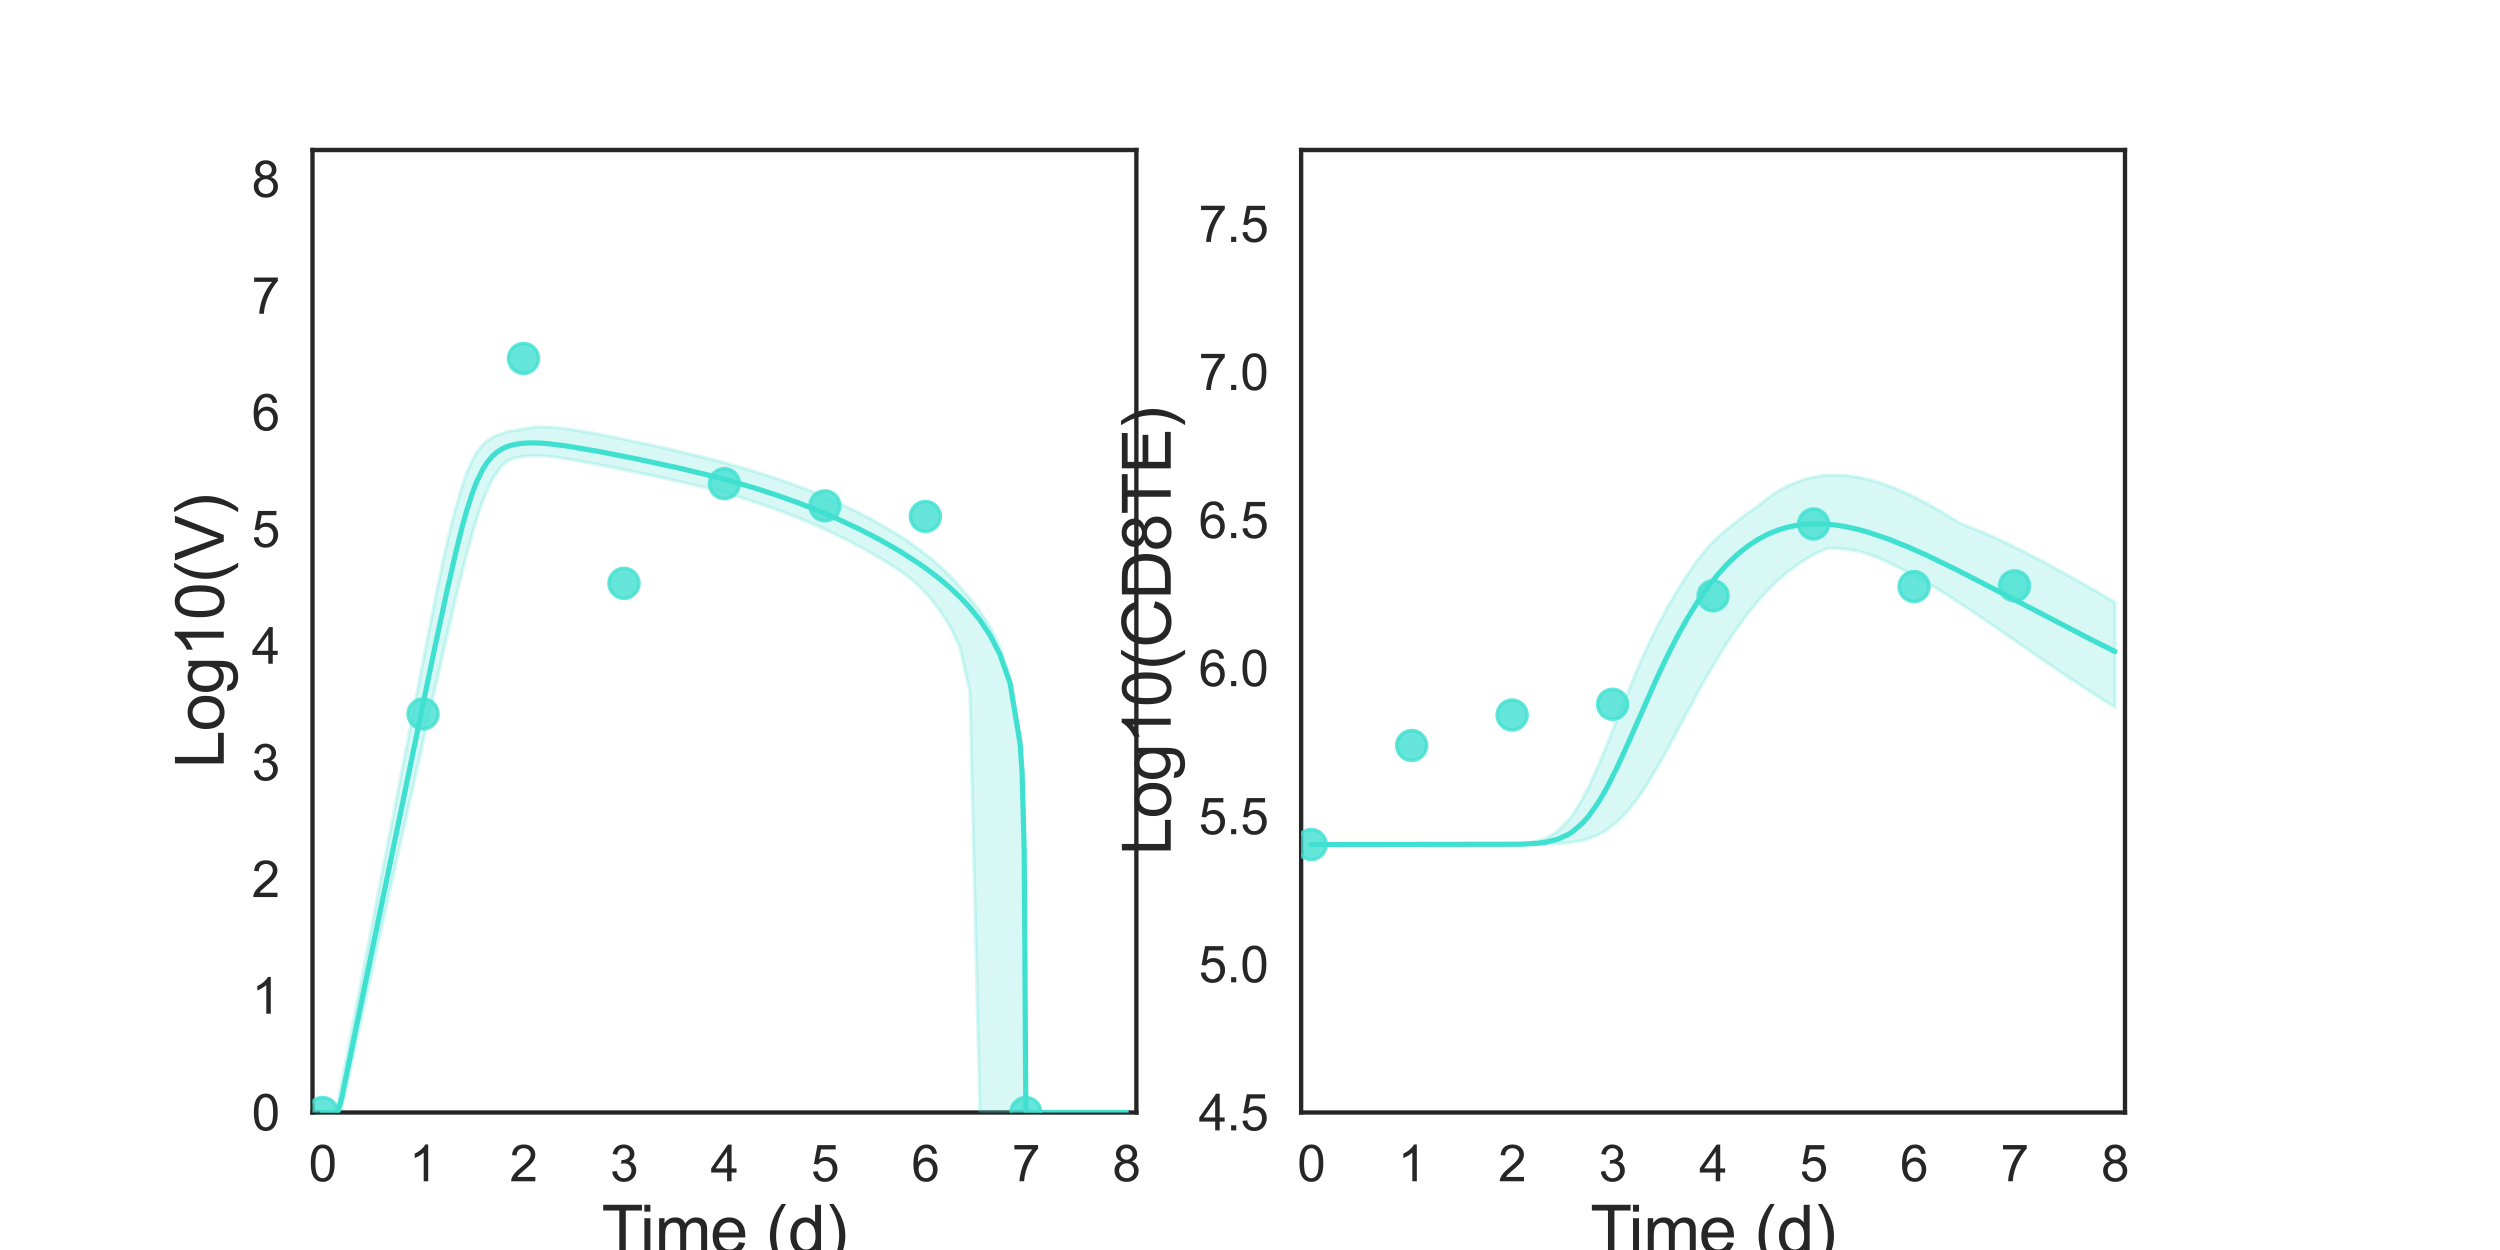 <?xml version="1.0" encoding="utf-8" standalone="no"?>
<!DOCTYPE svg PUBLIC "-//W3C//DTD SVG 1.1//EN"
  "http://www.w3.org/Graphics/SVG/1.1/DTD/svg11.dtd">
<svg xmlns:xlink="http://www.w3.org/1999/xlink" width="720pt" height="360pt" viewBox="0 0 720 360" xmlns="http://www.w3.org/2000/svg" version="1.1">
 <defs>
  <style type="text/css">*{stroke-linejoin: round; stroke-linecap: butt}</style>
 </defs>
 <g id="figure_1">
  <g id="patch_1">
   <path d="M 0 360 
L 720 360 
L 720 0 
L 0 0 
z
" style="fill: #ffffff"/>
  </g>
  <g id="axes_1">
   <g id="patch_2">
    <path d="M 90 320.4 
L 327.273 320.4 
L 327.273 43.2 
L 90 43.2 
z
" style="fill: #ffffff"/>
   </g>
   <g id="matplotlib.axis_1">
    <g id="xtick_1">
     <g id="text_1">
      <!-- 0 -->
      <g style="fill: #262626" transform="translate(88.89 340.207) scale(0.144 -0.144)">
       <defs>
        <path id="ArialMT-30" d="M 266 2259 
Q 266 3072 433 3567 
Q 600 4063 929 4331 
Q 1259 4600 1759 4600 
Q 2128 4600 2406 4451 
Q 2684 4303 2865 4023 
Q 3047 3744 3150 3342 
Q 3253 2941 3253 2259 
Q 3253 1453 3087 958 
Q 2922 463 2592 192 
Q 2263 -78 1759 -78 
Q 1097 -78 719 397 
Q 266 969 266 2259 
z
M 844 2259 
Q 844 1131 1108 757 
Q 1372 384 1759 384 
Q 2147 384 2411 759 
Q 2675 1134 2675 2259 
Q 2675 3391 2411 3762 
Q 2147 4134 1753 4134 
Q 1366 4134 1134 3806 
Q 844 3388 844 2259 
z
" transform="scale(0.016)"/>
       </defs>
       <use xlink:href="#ArialMT-30"/>
      </g>
     </g>
    </g>
    <g id="xtick_2">
     <g id="text_2">
      <!-- 1 -->
      <g style="fill: #262626" transform="translate(117.825 340.207) scale(0.144 -0.144)">
       <defs>
        <path id="ArialMT-31" d="M 2384 0 
L 1822 0 
L 1822 3584 
Q 1619 3391 1289 3197 
Q 959 3003 697 2906 
L 697 3450 
Q 1169 3672 1522 3987 
Q 1875 4303 2022 4600 
L 2384 4600 
L 2384 0 
z
" transform="scale(0.016)"/>
       </defs>
       <use xlink:href="#ArialMT-31"/>
      </g>
     </g>
    </g>
    <g id="xtick_3">
     <g id="text_3">
      <!-- 2 -->
      <g style="fill: #262626" transform="translate(146.761 340.207) scale(0.144 -0.144)">
       <defs>
        <path id="ArialMT-32" d="M 3222 541 
L 3222 0 
L 194 0 
Q 188 203 259 391 
Q 375 700 629 1000 
Q 884 1300 1366 1694 
Q 2113 2306 2375 2664 
Q 2638 3022 2638 3341 
Q 2638 3675 2398 3904 
Q 2159 4134 1775 4134 
Q 1369 4134 1125 3890 
Q 881 3647 878 3216 
L 300 3275 
Q 359 3922 746 4261 
Q 1134 4600 1788 4600 
Q 2447 4600 2831 4234 
Q 3216 3869 3216 3328 
Q 3216 3053 3103 2787 
Q 2991 2522 2730 2228 
Q 2469 1934 1863 1422 
Q 1356 997 1212 845 
Q 1069 694 975 541 
L 3222 541 
z
" transform="scale(0.016)"/>
       </defs>
       <use xlink:href="#ArialMT-32"/>
      </g>
     </g>
    </g>
    <g id="xtick_4">
     <g id="text_4">
      <!-- 3 -->
      <g style="fill: #262626" transform="translate(175.697 340.207) scale(0.144 -0.144)">
       <defs>
        <path id="ArialMT-33" d="M 269 1209 
L 831 1284 
Q 928 806 1161 595 
Q 1394 384 1728 384 
Q 2125 384 2398 659 
Q 2672 934 2672 1341 
Q 2672 1728 2419 1979 
Q 2166 2231 1775 2231 
Q 1616 2231 1378 2169 
L 1441 2663 
Q 1497 2656 1531 2656 
Q 1891 2656 2178 2843 
Q 2466 3031 2466 3422 
Q 2466 3731 2256 3934 
Q 2047 4138 1716 4138 
Q 1388 4138 1169 3931 
Q 950 3725 888 3313 
L 325 3413 
Q 428 3978 793 4289 
Q 1159 4600 1703 4600 
Q 2078 4600 2393 4439 
Q 2709 4278 2876 4000 
Q 3044 3722 3044 3409 
Q 3044 3113 2884 2869 
Q 2725 2625 2413 2481 
Q 2819 2388 3044 2092 
Q 3269 1797 3269 1353 
Q 3269 753 2831 336 
Q 2394 -81 1725 -81 
Q 1122 -81 723 278 
Q 325 638 269 1209 
z
" transform="scale(0.016)"/>
       </defs>
       <use xlink:href="#ArialMT-33"/>
      </g>
     </g>
    </g>
    <g id="xtick_5">
     <g id="text_5">
      <!-- 4 -->
      <g style="fill: #262626" transform="translate(204.632 340.207) scale(0.144 -0.144)">
       <defs>
        <path id="ArialMT-34" d="M 2069 0 
L 2069 1097 
L 81 1097 
L 81 1613 
L 2172 4581 
L 2631 4581 
L 2631 1613 
L 3250 1613 
L 3250 1097 
L 2631 1097 
L 2631 0 
L 2069 0 
z
M 2069 1613 
L 2069 3678 
L 634 1613 
L 2069 1613 
z
" transform="scale(0.016)"/>
       </defs>
       <use xlink:href="#ArialMT-34"/>
      </g>
     </g>
    </g>
    <g id="xtick_6">
     <g id="text_6">
      <!-- 5 -->
      <g style="fill: #262626" transform="translate(233.568 340.207) scale(0.144 -0.144)">
       <defs>
        <path id="ArialMT-35" d="M 266 1200 
L 856 1250 
Q 922 819 1161 601 
Q 1400 384 1738 384 
Q 2144 384 2425 690 
Q 2706 997 2706 1503 
Q 2706 1984 2436 2262 
Q 2166 2541 1728 2541 
Q 1456 2541 1237 2417 
Q 1019 2294 894 2097 
L 366 2166 
L 809 4519 
L 3088 4519 
L 3088 3981 
L 1259 3981 
L 1013 2750 
Q 1425 3038 1878 3038 
Q 2478 3038 2890 2622 
Q 3303 2206 3303 1553 
Q 3303 931 2941 478 
Q 2500 -78 1738 -78 
Q 1113 -78 717 272 
Q 322 622 266 1200 
z
" transform="scale(0.016)"/>
       </defs>
       <use xlink:href="#ArialMT-35"/>
      </g>
     </g>
    </g>
    <g id="xtick_7">
     <g id="text_7">
      <!-- 6 -->
      <g style="fill: #262626" transform="translate(262.504 340.207) scale(0.144 -0.144)">
       <defs>
        <path id="ArialMT-36" d="M 3184 3459 
L 2625 3416 
Q 2550 3747 2413 3897 
Q 2184 4138 1850 4138 
Q 1581 4138 1378 3988 
Q 1113 3794 959 3422 
Q 806 3050 800 2363 
Q 1003 2672 1297 2822 
Q 1591 2972 1913 2972 
Q 2475 2972 2870 2558 
Q 3266 2144 3266 1488 
Q 3266 1056 3080 686 
Q 2894 316 2569 119 
Q 2244 -78 1831 -78 
Q 1128 -78 684 439 
Q 241 956 241 2144 
Q 241 3472 731 4075 
Q 1159 4600 1884 4600 
Q 2425 4600 2770 4297 
Q 3116 3994 3184 3459 
z
M 888 1484 
Q 888 1194 1011 928 
Q 1134 663 1356 523 
Q 1578 384 1822 384 
Q 2178 384 2434 671 
Q 2691 959 2691 1453 
Q 2691 1928 2437 2201 
Q 2184 2475 1800 2475 
Q 1419 2475 1153 2201 
Q 888 1928 888 1484 
z
" transform="scale(0.016)"/>
       </defs>
       <use xlink:href="#ArialMT-36"/>
      </g>
     </g>
    </g>
    <g id="xtick_8">
     <g id="text_8">
      <!-- 7 -->
      <g style="fill: #262626" transform="translate(291.44 340.207) scale(0.144 -0.144)">
       <defs>
        <path id="ArialMT-37" d="M 303 3981 
L 303 4522 
L 3269 4522 
L 3269 4084 
Q 2831 3619 2401 2847 
Q 1972 2075 1738 1259 
Q 1569 684 1522 0 
L 944 0 
Q 953 541 1156 1306 
Q 1359 2072 1739 2783 
Q 2119 3494 2547 3981 
L 303 3981 
z
" transform="scale(0.016)"/>
       </defs>
       <use xlink:href="#ArialMT-37"/>
      </g>
     </g>
    </g>
    <g id="xtick_9">
     <g id="text_9">
      <!-- 8 -->
      <g style="fill: #262626" transform="translate(320.375 340.207) scale(0.144 -0.144)">
       <defs>
        <path id="ArialMT-38" d="M 1131 2484 
Q 781 2613 612 2850 
Q 444 3088 444 3419 
Q 444 3919 803 4259 
Q 1163 4600 1759 4600 
Q 2359 4600 2725 4251 
Q 3091 3903 3091 3403 
Q 3091 3084 2923 2848 
Q 2756 2613 2416 2484 
Q 2838 2347 3058 2040 
Q 3278 1734 3278 1309 
Q 3278 722 2862 322 
Q 2447 -78 1769 -78 
Q 1091 -78 675 323 
Q 259 725 259 1325 
Q 259 1772 486 2073 
Q 713 2375 1131 2484 
z
M 1019 3438 
Q 1019 3113 1228 2906 
Q 1438 2700 1772 2700 
Q 2097 2700 2305 2904 
Q 2513 3109 2513 3406 
Q 2513 3716 2298 3927 
Q 2084 4138 1766 4138 
Q 1444 4138 1231 3931 
Q 1019 3725 1019 3438 
z
M 838 1322 
Q 838 1081 952 856 
Q 1066 631 1291 507 
Q 1516 384 1775 384 
Q 2178 384 2440 643 
Q 2703 903 2703 1303 
Q 2703 1709 2433 1975 
Q 2163 2241 1756 2241 
Q 1359 2241 1098 1978 
Q 838 1716 838 1322 
z
" transform="scale(0.016)"/>
       </defs>
       <use xlink:href="#ArialMT-38"/>
      </g>
     </g>
    </g>
    <g id="text_10">
     <!-- Time (d) -->
     <g style="fill: #262626" transform="translate(173.266 361.046) scale(0.192 -0.192)">
      <defs>
       <path id="ArialMT-54" d="M 1659 0 
L 1659 4041 
L 150 4041 
L 150 4581 
L 3781 4581 
L 3781 4041 
L 2266 4041 
L 2266 0 
L 1659 0 
z
" transform="scale(0.016)"/>
       <path id="ArialMT-69" d="M 425 3934 
L 425 4581 
L 988 4581 
L 988 3934 
L 425 3934 
z
M 425 0 
L 425 3319 
L 988 3319 
L 988 0 
L 425 0 
z
" transform="scale(0.016)"/>
       <path id="ArialMT-6d" d="M 422 0 
L 422 3319 
L 925 3319 
L 925 2853 
Q 1081 3097 1340 3245 
Q 1600 3394 1931 3394 
Q 2300 3394 2536 3241 
Q 2772 3088 2869 2813 
Q 3263 3394 3894 3394 
Q 4388 3394 4653 3120 
Q 4919 2847 4919 2278 
L 4919 0 
L 4359 0 
L 4359 2091 
Q 4359 2428 4304 2576 
Q 4250 2725 4106 2815 
Q 3963 2906 3769 2906 
Q 3419 2906 3187 2673 
Q 2956 2441 2956 1928 
L 2956 0 
L 2394 0 
L 2394 2156 
Q 2394 2531 2256 2718 
Q 2119 2906 1806 2906 
Q 1569 2906 1367 2781 
Q 1166 2656 1075 2415 
Q 984 2175 984 1722 
L 984 0 
L 422 0 
z
" transform="scale(0.016)"/>
       <path id="ArialMT-65" d="M 2694 1069 
L 3275 997 
Q 3138 488 2766 206 
Q 2394 -75 1816 -75 
Q 1088 -75 661 373 
Q 234 822 234 1631 
Q 234 2469 665 2931 
Q 1097 3394 1784 3394 
Q 2450 3394 2872 2941 
Q 3294 2488 3294 1666 
Q 3294 1616 3291 1516 
L 816 1516 
Q 847 969 1125 678 
Q 1403 388 1819 388 
Q 2128 388 2347 550 
Q 2566 713 2694 1069 
z
M 847 1978 
L 2700 1978 
Q 2663 2397 2488 2606 
Q 2219 2931 1791 2931 
Q 1403 2931 1139 2672 
Q 875 2413 847 1978 
z
" transform="scale(0.016)"/>
       <path id="ArialMT-20" transform="scale(0.016)"/>
       <path id="ArialMT-28" d="M 1497 -1347 
Q 1031 -759 709 28 
Q 388 816 388 1659 
Q 388 2403 628 3084 
Q 909 3875 1497 4659 
L 1900 4659 
Q 1522 4009 1400 3731 
Q 1209 3300 1100 2831 
Q 966 2247 966 1656 
Q 966 153 1900 -1347 
L 1497 -1347 
z
" transform="scale(0.016)"/>
       <path id="ArialMT-64" d="M 2575 0 
L 2575 419 
Q 2259 -75 1647 -75 
Q 1250 -75 917 144 
Q 584 363 401 755 
Q 219 1147 219 1656 
Q 219 2153 384 2558 
Q 550 2963 881 3178 
Q 1213 3394 1622 3394 
Q 1922 3394 2156 3267 
Q 2391 3141 2538 2938 
L 2538 4581 
L 3097 4581 
L 3097 0 
L 2575 0 
z
M 797 1656 
Q 797 1019 1065 703 
Q 1334 388 1700 388 
Q 2069 388 2326 689 
Q 2584 991 2584 1609 
Q 2584 2291 2321 2609 
Q 2059 2928 1675 2928 
Q 1300 2928 1048 2622 
Q 797 2316 797 1656 
z
" transform="scale(0.016)"/>
       <path id="ArialMT-29" d="M 791 -1347 
L 388 -1347 
Q 1322 153 1322 1656 
Q 1322 2244 1188 2822 
Q 1081 3291 891 3722 
Q 769 4003 388 4659 
L 791 4659 
Q 1378 3875 1659 3084 
Q 1900 2403 1900 1659 
Q 1900 816 1576 28 
Q 1253 -759 791 -1347 
z
" transform="scale(0.016)"/>
      </defs>
      <use xlink:href="#ArialMT-54"/>
      <use xlink:href="#ArialMT-69" x="57.334"/>
      <use xlink:href="#ArialMT-6d" x="79.551"/>
      <use xlink:href="#ArialMT-65" x="162.852"/>
      <use xlink:href="#ArialMT-20" x="218.467"/>
      <use xlink:href="#ArialMT-28" x="246.25"/>
      <use xlink:href="#ArialMT-64" x="279.551"/>
      <use xlink:href="#ArialMT-29" x="335.166"/>
     </g>
    </g>
   </g>
   <g id="matplotlib.axis_2">
    <g id="ytick_1">
     <g id="text_11">
      <!-- 0 -->
      <g style="fill: #262626" transform="translate(72.492 325.554) scale(0.144 -0.144)">
       <use xlink:href="#ArialMT-30"/>
      </g>
     </g>
    </g>
    <g id="ytick_2">
     <g id="text_12">
      <!-- 1 -->
      <g style="fill: #262626" transform="translate(72.492 291.954) scale(0.144 -0.144)">
       <use xlink:href="#ArialMT-31"/>
      </g>
     </g>
    </g>
    <g id="ytick_3">
     <g id="text_13">
      <!-- 2 -->
      <g style="fill: #262626" transform="translate(72.492 258.354) scale(0.144 -0.144)">
       <use xlink:href="#ArialMT-32"/>
      </g>
     </g>
    </g>
    <g id="ytick_4">
     <g id="text_14">
      <!-- 3 -->
      <g style="fill: #262626" transform="translate(72.492 224.754) scale(0.144 -0.144)">
       <use xlink:href="#ArialMT-33"/>
      </g>
     </g>
    </g>
    <g id="ytick_5">
     <g id="text_15">
      <!-- 4 -->
      <g style="fill: #262626" transform="translate(72.492 191.154) scale(0.144 -0.144)">
       <use xlink:href="#ArialMT-34"/>
      </g>
     </g>
    </g>
    <g id="ytick_6">
     <g id="text_16">
      <!-- 5 -->
      <g style="fill: #262626" transform="translate(72.492 157.554) scale(0.144 -0.144)">
       <use xlink:href="#ArialMT-35"/>
      </g>
     </g>
    </g>
    <g id="ytick_7">
     <g id="text_17">
      <!-- 6 -->
      <g style="fill: #262626" transform="translate(72.492 123.954) scale(0.144 -0.144)">
       <use xlink:href="#ArialMT-36"/>
      </g>
     </g>
    </g>
    <g id="ytick_8">
     <g id="text_18">
      <!-- 7 -->
      <g style="fill: #262626" transform="translate(72.492 90.354) scale(0.144 -0.144)">
       <use xlink:href="#ArialMT-37"/>
      </g>
     </g>
    </g>
    <g id="ytick_9">
     <g id="text_19">
      <!-- 8 -->
      <g style="fill: #262626" transform="translate(72.492 56.754) scale(0.144 -0.144)">
       <use xlink:href="#ArialMT-38"/>
      </g>
     </g>
    </g>
    <g id="text_20">
     <!-- Log10(V) -->
     <g style="fill: #262626" transform="translate(64.451 221.289) rotate(-90) scale(0.192 -0.192)">
      <defs>
       <path id="ArialMT-4c" d="M 469 0 
L 469 4581 
L 1075 4581 
L 1075 541 
L 3331 541 
L 3331 0 
L 469 0 
z
" transform="scale(0.016)"/>
       <path id="ArialMT-6f" d="M 213 1659 
Q 213 2581 725 3025 
Q 1153 3394 1769 3394 
Q 2453 3394 2887 2945 
Q 3322 2497 3322 1706 
Q 3322 1066 3130 698 
Q 2938 331 2570 128 
Q 2203 -75 1769 -75 
Q 1072 -75 642 372 
Q 213 819 213 1659 
z
M 791 1659 
Q 791 1022 1069 705 
Q 1347 388 1769 388 
Q 2188 388 2466 706 
Q 2744 1025 2744 1678 
Q 2744 2294 2464 2611 
Q 2184 2928 1769 2928 
Q 1347 2928 1069 2612 
Q 791 2297 791 1659 
z
" transform="scale(0.016)"/>
       <path id="ArialMT-67" d="M 319 -275 
L 866 -356 
Q 900 -609 1056 -725 
Q 1266 -881 1628 -881 
Q 2019 -881 2231 -725 
Q 2444 -569 2519 -288 
Q 2563 -116 2559 434 
Q 2191 0 1641 0 
Q 956 0 581 494 
Q 206 988 206 1678 
Q 206 2153 378 2554 
Q 550 2956 876 3175 
Q 1203 3394 1644 3394 
Q 2231 3394 2613 2919 
L 2613 3319 
L 3131 3319 
L 3131 450 
Q 3131 -325 2973 -648 
Q 2816 -972 2473 -1159 
Q 2131 -1347 1631 -1347 
Q 1038 -1347 672 -1080 
Q 306 -813 319 -275 
z
M 784 1719 
Q 784 1066 1043 766 
Q 1303 466 1694 466 
Q 2081 466 2343 764 
Q 2606 1063 2606 1700 
Q 2606 2309 2336 2618 
Q 2066 2928 1684 2928 
Q 1309 2928 1046 2623 
Q 784 2319 784 1719 
z
" transform="scale(0.016)"/>
       <path id="ArialMT-56" d="M 1803 0 
L 28 4581 
L 684 4581 
L 1875 1253 
Q 2019 853 2116 503 
Q 2222 878 2363 1253 
L 3600 4581 
L 4219 4581 
L 2425 0 
L 1803 0 
z
" transform="scale(0.016)"/>
      </defs>
      <use xlink:href="#ArialMT-4c"/>
      <use xlink:href="#ArialMT-6f" x="55.615"/>
      <use xlink:href="#ArialMT-67" x="111.23"/>
      <use xlink:href="#ArialMT-31" x="166.846"/>
      <use xlink:href="#ArialMT-30" x="222.461"/>
      <use xlink:href="#ArialMT-28" x="278.076"/>
      <use xlink:href="#ArialMT-56" x="311.377"/>
      <use xlink:href="#ArialMT-29" x="378.076"/>
     </g>
    </g>
   </g>
   <g id="patch_3">
    <path d="M 90 320.4 
L 90 43.2 
" style="fill: none; stroke: #262626; stroke-width: 1.25; stroke-linejoin: miter; stroke-linecap: square"/>
   </g>
   <g id="patch_4">
    <path d="M 327.273 320.4 
L 327.273 43.2 
" style="fill: none; stroke: #262626; stroke-width: 1.25; stroke-linejoin: miter; stroke-linecap: square"/>
   </g>
   <g id="patch_5">
    <path d="M 90 320.4 
L 327.273 320.4 
" style="fill: none; stroke: #262626; stroke-width: 1.25; stroke-linejoin: miter; stroke-linecap: square"/>
   </g>
   <g id="patch_6">
    <path d="M 90 43.2 
L 327.273 43.2 
" style="fill: none; stroke: #262626; stroke-width: 1.25; stroke-linejoin: miter; stroke-linecap: square"/>
   </g>
   <g id="PolyCollection_1">
    <defs>
     <path id="m6fa773e165" d="M 92.894 -39.6 
L 92.894 -39.6 
L 92.894 -39.6 
L 92.898 -39.6 
L 92.939 -39.6 
L 93.029 -39.6 
L 93.149 -39.6 
L 93.429 -39.6 
L 93.88 -39.6 
L 94.482 -39.6 
L 95.318 -39.6 
L 96.285 -39.6 
L 97.253 -39.6 
L 98.376 -40.643 
L 99.937 -47.34 
L 101.054 -52.484 
L 102.797 -60.508 
L 103.909 -65.6 
L 105.46 -72.731 
L 106.616 -77.989 
L 108.308 -85.58 
L 109.453 -90.718 
L 110.996 -97.641 
L 112.169 -102.909 
L 113.829 -110.359 
L 114.985 -115.562 
L 116.513 -122.409 
L 117.69 -127.689 
L 119.321 -134.994 
L 120.48 -140.198 
L 122 -146.986 
L 123.175 -152.244 
L 124.794 -159.447 
L 125.955 -164.616 
L 127.495 -171.408 
L 128.679 -176.589 
L 130.336 -183.744 
L 131.524 -188.764 
L 133.306 -196.084 
L 134.478 -200.632 
L 136.068 -206.493 
L 137.283 -210.477 
L 139.026 -215.682 
L 140.27 -218.704 
L 141.852 -221.997 
L 143.069 -223.925 
L 144.539 -225.873 
L 145.751 -226.957 
L 147.034 -227.673 
L 148.318 -228.088 
L 149.602 -228.38 
L 150.624 -228.534 
L 151.57 -228.634 
L 152.395 -228.694 
L 153.22 -228.728 
L 153.895 -228.735 
L 154.487 -228.736 
L 155.084 -228.722 
L 155.564 -228.707 
L 156.105 -228.685 
L 156.53 -228.66 
L 157.797 -228.571 
L 158.363 -228.526 
L 159.9 -228.352 
L 160.642 -228.245 
L 162.791 -227.907 
L 163.913 -227.725 
L 166.807 -227.217 
L 168.217 -226.962 
L 171.111 -226.416 
L 172.892 -226.072 
L 175.785 -225.501 
L 178.043 -225.048 
L 180.936 -224.459 
L 183.83 -223.861 
L 186.724 -223.254 
L 189.617 -222.639 
L 192.511 -222.012 
L 195.404 -221.373 
L 198.298 -220.719 
L 201.191 -220.047 
L 204.085 -219.354 
L 206.978 -218.636 
L 209.872 -217.793 
L 212.766 -216.903 
L 215.659 -215.979 
L 218.553 -215.017 
L 221.446 -214.015 
L 224.34 -212.968 
L 227.233 -211.874 
L 230.127 -210.73 
L 233.021 -209.532 
L 235.914 -208.277 
L 238.808 -206.962 
L 241.701 -205.584 
L 244.595 -204.137 
L 247.488 -202.618 
L 250.382 -201.021 
L 253.276 -199.339 
L 256.169 -197.564 
L 259.063 -195.687 
L 261.956 -193.648 
L 264.85 -191.073 
L 267.743 -187.938 
L 270.637 -184.268 
L 273.531 -179.771 
L 276.424 -173.692 
L 279.318 -160.801 
L 282.211 -39.6 
L 285.105 -39.6 
L 287.998 -39.6 
L 290.892 -39.6 
L 293.786 -39.6 
L 294.364 -39.6 
L 294.943 -39.6 
L 294.966 -39.6 
L 295.012 -39.6 
L 295.029 -39.6 
L 295.041 -39.6 
L 295.045 -39.6 
L 295.047 -39.6 
L 295.049 -39.6 
L 295.049 -39.6 
L 295.05 -39.6 
L 295.05 -39.6 
L 295.051 -39.6 
L 295.051 -39.6 
L 295.052 -39.6 
L 295.052 -39.6 
L 295.053 -39.6 
L 295.053 -39.6 
L 295.054 -39.6 
L 295.055 -39.6 
L 295.056 -39.6 
L 295.061 -39.6 
L 295.068 -39.6 
L 295.092 -39.6 
L 295.148 -39.6 
L 295.216 -39.6 
L 295.323 -39.6 
L 295.429 -39.6 
L 295.574 -39.6 
L 295.718 -39.6 
L 295.914 -39.6 
L 296.18 -39.6 
L 296.941 -39.6 
L 298.515 -39.6 
L 300.425 -39.6 
L 302.926 -39.6 
L 305.428 -39.6 
L 308.321 -39.6 
L 311.215 -39.6 
L 314.109 -39.6 
L 317.002 -39.6 
L 319.896 -39.6 
L 322.789 -39.6 
L 324.379 -39.6 
L 324.379 -39.6 
L 324.379 -39.6 
L 322.789 -39.6 
L 319.896 -39.6 
L 317.002 -39.6 
L 314.109 -39.6 
L 311.215 -39.6 
L 308.321 -39.6 
L 305.428 -39.6 
L 302.926 -39.6 
L 300.425 -39.6 
L 298.515 -39.6 
L 296.941 -39.6 
L 296.18 -39.6 
L 295.914 -39.6 
L 295.718 -39.6 
L 295.574 -42.055 
L 295.429 -56.066 
L 295.323 -75.35 
L 295.216 -96.566 
L 295.148 -107.307 
L 295.092 -112.667 
L 295.068 -114.945 
L 295.061 -115.63 
L 295.056 -116.117 
L 295.055 -116.196 
L 295.054 -116.262 
L 295.053 -116.321 
L 295.053 -116.374 
L 295.052 -116.424 
L 295.052 -116.472 
L 295.051 -116.519 
L 295.051 -116.562 
L 295.05 -116.622 
L 295.05 -116.665 
L 295.049 -116.755 
L 295.049 -116.764 
L 295.047 -116.844 
L 295.045 -116.88 
L 295.041 -116.931 
L 295.029 -117.097 
L 295.012 -118.242 
L 294.966 -120.709 
L 294.943 -121.887 
L 294.364 -138.726 
L 293.786 -147.482 
L 290.892 -164.577 
L 287.998 -173.679 
L 285.105 -179.563 
L 282.211 -184.026 
L 279.318 -187.674 
L 276.424 -191.08 
L 273.531 -194.207 
L 270.637 -196.957 
L 267.743 -199.426 
L 264.85 -201.675 
L 261.956 -203.746 
L 259.063 -205.67 
L 256.169 -207.468 
L 253.276 -209.157 
L 250.382 -210.75 
L 247.488 -212.258 
L 244.595 -213.688 
L 241.701 -215.046 
L 238.808 -216.338 
L 235.914 -217.568 
L 233.021 -218.74 
L 230.127 -219.857 
L 227.233 -220.923 
L 224.34 -221.939 
L 221.446 -222.91 
L 218.553 -223.837 
L 215.659 -224.723 
L 212.766 -225.572 
L 209.872 -226.385 
L 206.978 -227.167 
L 204.085 -227.921 
L 201.191 -228.648 
L 198.298 -229.354 
L 195.404 -230.039 
L 192.511 -230.708 
L 189.617 -231.362 
L 186.724 -232.003 
L 183.83 -232.632 
L 180.936 -233.248 
L 178.043 -233.85 
L 175.785 -234.31 
L 172.892 -234.878 
L 171.111 -235.217 
L 168.217 -235.735 
L 166.807 -235.973 
L 163.913 -236.41 
L 162.791 -236.56 
L 160.642 -236.801 
L 159.9 -236.869 
L 158.363 -236.976 
L 157.797 -237.002 
L 156.53 -237.035 
L 156.105 -237.032 
L 155.564 -237.027 
L 155.084 -237.009 
L 154.487 -236.981 
L 153.895 -236.933 
L 153.22 -236.865 
L 152.395 -236.747 
L 151.57 -236.603 
L 150.624 -236.435 
L 149.602 -236.23 
L 148.318 -236.033 
L 147.034 -235.838 
L 145.751 -235.538 
L 144.539 -235.134 
L 143.069 -234.591 
L 141.852 -234.029 
L 140.27 -233.004 
L 139.026 -231.855 
L 137.283 -229.702 
L 136.068 -227.506 
L 134.478 -224.018 
L 133.306 -220.637 
L 131.524 -214.642 
L 130.336 -210.265 
L 128.679 -203.311 
L 127.495 -197.94 
L 125.955 -190.529 
L 124.794 -184.761 
L 123.175 -176.498 
L 122 -170.436 
L 120.48 -162.511 
L 119.321 -156.453 
L 117.69 -148.051 
L 116.513 -141.98 
L 114.985 -134.106 
L 113.829 -128.14 
L 112.169 -119.575 
L 110.996 -113.512 
L 109.453 -105.548 
L 108.308 -99.64 
L 106.616 -90.891 
L 105.46 -84.918 
L 103.909 -76.907 
L 102.797 -71.167 
L 101.054 -62.14 
L 99.937 -56.357 
L 98.376 -48.214 
L 97.253 -42.331 
L 96.285 -39.87 
L 95.318 -39.6 
L 94.482 -39.6 
L 93.88 -39.6 
L 93.429 -39.6 
L 93.149 -39.6 
L 93.029 -39.6 
L 92.939 -39.6 
L 92.898 -39.6 
L 92.894 -39.6 
L 92.894 -39.6 
z
" style="stroke: #40e0d0; stroke-opacity: 0.2"/>
    </defs>
    <g clip-path="url(#pfae9db88f2)">
     <use xlink:href="#m6fa773e165" x="0" y="360" style="fill: #40e0d0; fill-opacity: 0.2; stroke: #40e0d0; stroke-opacity: 0.2"/>
    </g>
   </g>
   <g id="PathCollection_1">
    <defs>
     <path id="mbcaf0254ff" d="M 0 4.33 
C 1.148 4.33 2.25 3.874 3.062 3.062 
C 3.874 2.25 4.33 1.148 4.33 0 
C 4.33 -1.148 3.874 -2.25 3.062 -3.062 
C 2.25 -3.874 1.148 -4.33 0 -4.33 
C -1.148 -4.33 -2.25 -3.874 -3.062 -3.062 
C -3.874 -2.25 -4.33 -1.148 -4.33 0 
C -4.33 1.148 -3.874 2.25 -3.062 3.062 
C -2.25 3.874 -1.148 4.33 0 4.33 
z
" style="stroke: #40e0d0; stroke-opacity: 0.8"/>
    </defs>
    <g clip-path="url(#pfae9db88f2)">
     <use xlink:href="#mbcaf0254ff" x="92.894" y="320.4" style="fill: #40e0d0; fill-opacity: 0.8; stroke: #40e0d0; stroke-opacity: 0.8"/>
     <use xlink:href="#mbcaf0254ff" x="121.829" y="205.612" style="fill: #40e0d0; fill-opacity: 0.8; stroke: #40e0d0; stroke-opacity: 0.8"/>
     <use xlink:href="#mbcaf0254ff" x="150.765" y="103.221" style="fill: #40e0d0; fill-opacity: 0.8; stroke: #40e0d0; stroke-opacity: 0.8"/>
     <use xlink:href="#mbcaf0254ff" x="179.701" y="167.997" style="fill: #40e0d0; fill-opacity: 0.8; stroke: #40e0d0; stroke-opacity: 0.8"/>
     <use xlink:href="#mbcaf0254ff" x="208.636" y="139.289" style="fill: #40e0d0; fill-opacity: 0.8; stroke: #40e0d0; stroke-opacity: 0.8"/>
     <use xlink:href="#mbcaf0254ff" x="237.572" y="145.677" style="fill: #40e0d0; fill-opacity: 0.8; stroke: #40e0d0; stroke-opacity: 0.8"/>
     <use xlink:href="#mbcaf0254ff" x="266.508" y="148.736" style="fill: #40e0d0; fill-opacity: 0.8; stroke: #40e0d0; stroke-opacity: 0.8"/>
     <use xlink:href="#mbcaf0254ff" x="295.443" y="320.4" style="fill: #40e0d0; fill-opacity: 0.8; stroke: #40e0d0; stroke-opacity: 0.8"/>
    </g>
   </g>
   <g id="line2d_1">
    <path d="M 92.894 320.4 
L 97.253 320.4 
L 98.376 316.407 
L 106.616 276.329 
L 124.794 188.526 
L 128.679 170.411 
L 131.524 157.996 
L 133.306 150.976 
L 134.478 146.818 
L 136.068 141.896 
L 137.283 138.74 
L 139.026 135.149 
L 140.27 133.193 
L 141.852 131.322 
L 143.069 130.257 
L 144.539 129.303 
L 145.751 128.73 
L 147.034 128.282 
L 149.602 127.748 
L 152.395 127.542 
L 155.564 127.605 
L 158.363 127.83 
L 163.913 128.555 
L 172.892 130.112 
L 183.83 132.271 
L 195.404 134.769 
L 204.085 136.848 
L 212.766 139.188 
L 218.553 140.926 
L 224.34 142.827 
L 230.127 144.906 
L 235.914 147.179 
L 241.701 149.663 
L 247.488 152.383 
L 253.276 155.375 
L 259.063 158.694 
L 264.85 162.431 
L 267.743 164.501 
L 270.637 166.742 
L 273.531 169.194 
L 276.424 171.915 
L 279.318 174.994 
L 282.211 178.574 
L 285.105 182.91 
L 287.998 188.517 
L 290.892 196.754 
L 293.786 214.152 
L 294.364 222.49 
L 294.966 244.95 
L 295.148 271.171 
L 295.429 319.562 
L 295.574 320.4 
L 324.379 320.4 
L 324.379 320.4 
" clip-path="url(#pfae9db88f2)" style="fill: none; stroke: #40e0d0; stroke-width: 1.5; stroke-linecap: round"/>
   </g>
  </g>
  <g id="axes_2">
   <g id="patch_7">
    <path d="M 374.727 320.4 
L 612 320.4 
L 612 43.2 
L 374.727 43.2 
z
" style="fill: #ffffff"/>
   </g>
   <g id="matplotlib.axis_3">
    <g id="xtick_10">
     <g id="text_21">
      <!-- 0 -->
      <g style="fill: #262626" transform="translate(373.617 340.207) scale(0.144 -0.144)">
       <use xlink:href="#ArialMT-30"/>
      </g>
     </g>
    </g>
    <g id="xtick_11">
     <g id="text_22">
      <!-- 1 -->
      <g style="fill: #262626" transform="translate(402.553 340.207) scale(0.144 -0.144)">
       <use xlink:href="#ArialMT-31"/>
      </g>
     </g>
    </g>
    <g id="xtick_12">
     <g id="text_23">
      <!-- 2 -->
      <g style="fill: #262626" transform="translate(431.488 340.207) scale(0.144 -0.144)">
       <use xlink:href="#ArialMT-32"/>
      </g>
     </g>
    </g>
    <g id="xtick_13">
     <g id="text_24">
      <!-- 3 -->
      <g style="fill: #262626" transform="translate(460.424 340.207) scale(0.144 -0.144)">
       <use xlink:href="#ArialMT-33"/>
      </g>
     </g>
    </g>
    <g id="xtick_14">
     <g id="text_25">
      <!-- 4 -->
      <g style="fill: #262626" transform="translate(489.36 340.207) scale(0.144 -0.144)">
       <use xlink:href="#ArialMT-34"/>
      </g>
     </g>
    </g>
    <g id="xtick_15">
     <g id="text_26">
      <!-- 5 -->
      <g style="fill: #262626" transform="translate(518.295 340.207) scale(0.144 -0.144)">
       <use xlink:href="#ArialMT-35"/>
      </g>
     </g>
    </g>
    <g id="xtick_16">
     <g id="text_27">
      <!-- 6 -->
      <g style="fill: #262626" transform="translate(547.231 340.207) scale(0.144 -0.144)">
       <use xlink:href="#ArialMT-36"/>
      </g>
     </g>
    </g>
    <g id="xtick_17">
     <g id="text_28">
      <!-- 7 -->
      <g style="fill: #262626" transform="translate(576.167 340.207) scale(0.144 -0.144)">
       <use xlink:href="#ArialMT-37"/>
      </g>
     </g>
    </g>
    <g id="xtick_18">
     <g id="text_29">
      <!-- 8 -->
      <g style="fill: #262626" transform="translate(605.103 340.207) scale(0.144 -0.144)">
       <use xlink:href="#ArialMT-38"/>
      </g>
     </g>
    </g>
    <g id="text_30">
     <!-- Time (d) -->
     <g style="fill: #262626" transform="translate(457.994 361.046) scale(0.192 -0.192)">
      <use xlink:href="#ArialMT-54"/>
      <use xlink:href="#ArialMT-69" x="57.334"/>
      <use xlink:href="#ArialMT-6d" x="79.551"/>
      <use xlink:href="#ArialMT-65" x="162.852"/>
      <use xlink:href="#ArialMT-20" x="218.467"/>
      <use xlink:href="#ArialMT-28" x="246.25"/>
      <use xlink:href="#ArialMT-64" x="279.551"/>
      <use xlink:href="#ArialMT-29" x="335.166"/>
     </g>
    </g>
   </g>
   <g id="matplotlib.axis_4">
    <g id="ytick_10">
     <g id="text_31">
      <!-- 4.5 -->
      <g style="fill: #262626" transform="translate(345.211 325.554) scale(0.144 -0.144)">
       <defs>
        <path id="ArialMT-2e" d="M 581 0 
L 581 641 
L 1222 641 
L 1222 0 
L 581 0 
z
" transform="scale(0.016)"/>
       </defs>
       <use xlink:href="#ArialMT-34"/>
       <use xlink:href="#ArialMT-2e" x="55.615"/>
       <use xlink:href="#ArialMT-35" x="83.398"/>
      </g>
     </g>
    </g>
    <g id="ytick_11">
     <g id="text_32">
      <!-- 5.0 -->
      <g style="fill: #262626" transform="translate(345.211 282.907) scale(0.144 -0.144)">
       <use xlink:href="#ArialMT-35"/>
       <use xlink:href="#ArialMT-2e" x="55.615"/>
       <use xlink:href="#ArialMT-30" x="83.398"/>
      </g>
     </g>
    </g>
    <g id="ytick_12">
     <g id="text_33">
      <!-- 5.5 -->
      <g style="fill: #262626" transform="translate(345.211 240.261) scale(0.144 -0.144)">
       <use xlink:href="#ArialMT-35"/>
       <use xlink:href="#ArialMT-2e" x="55.615"/>
       <use xlink:href="#ArialMT-35" x="83.398"/>
      </g>
     </g>
    </g>
    <g id="ytick_13">
     <g id="text_34">
      <!-- 6.0 -->
      <g style="fill: #262626" transform="translate(345.211 197.615) scale(0.144 -0.144)">
       <use xlink:href="#ArialMT-36"/>
       <use xlink:href="#ArialMT-2e" x="55.615"/>
       <use xlink:href="#ArialMT-30" x="83.398"/>
      </g>
     </g>
    </g>
    <g id="ytick_14">
     <g id="text_35">
      <!-- 6.5 -->
      <g style="fill: #262626" transform="translate(345.211 154.969) scale(0.144 -0.144)">
       <use xlink:href="#ArialMT-36"/>
       <use xlink:href="#ArialMT-2e" x="55.615"/>
       <use xlink:href="#ArialMT-35" x="83.398"/>
      </g>
     </g>
    </g>
    <g id="ytick_15">
     <g id="text_36">
      <!-- 7.0 -->
      <g style="fill: #262626" transform="translate(345.211 112.323) scale(0.144 -0.144)">
       <use xlink:href="#ArialMT-37"/>
       <use xlink:href="#ArialMT-2e" x="55.615"/>
       <use xlink:href="#ArialMT-30" x="83.398"/>
      </g>
     </g>
    </g>
    <g id="ytick_16">
     <g id="text_37">
      <!-- 7.5 -->
      <g style="fill: #262626" transform="translate(345.211 69.677) scale(0.144 -0.144)">
       <use xlink:href="#ArialMT-37"/>
       <use xlink:href="#ArialMT-2e" x="55.615"/>
       <use xlink:href="#ArialMT-35" x="83.398"/>
      </g>
     </g>
    </g>
    <g id="text_38">
     <!-- Log10(CD8TE) -->
     <g style="fill: #262626" transform="translate(337.17 246.357) rotate(-90) scale(0.192 -0.192)">
      <defs>
       <path id="ArialMT-43" d="M 3763 1606 
L 4369 1453 
Q 4178 706 3683 314 
Q 3188 -78 2472 -78 
Q 1731 -78 1267 223 
Q 803 525 561 1097 
Q 319 1669 319 2325 
Q 319 3041 592 3573 
Q 866 4106 1370 4382 
Q 1875 4659 2481 4659 
Q 3169 4659 3637 4309 
Q 4106 3959 4291 3325 
L 3694 3184 
Q 3534 3684 3231 3912 
Q 2928 4141 2469 4141 
Q 1941 4141 1586 3887 
Q 1231 3634 1087 3207 
Q 944 2781 944 2328 
Q 944 1744 1114 1308 
Q 1284 872 1643 656 
Q 2003 441 2422 441 
Q 2931 441 3284 734 
Q 3638 1028 3763 1606 
z
" transform="scale(0.016)"/>
       <path id="ArialMT-44" d="M 494 0 
L 494 4581 
L 2072 4581 
Q 2606 4581 2888 4516 
Q 3281 4425 3559 4188 
Q 3922 3881 4101 3404 
Q 4281 2928 4281 2316 
Q 4281 1794 4159 1391 
Q 4038 988 3847 723 
Q 3656 459 3429 307 
Q 3203 156 2883 78 
Q 2563 0 2147 0 
L 494 0 
z
M 1100 541 
L 2078 541 
Q 2531 541 2789 625 
Q 3047 709 3200 863 
Q 3416 1078 3536 1442 
Q 3656 1806 3656 2325 
Q 3656 3044 3420 3430 
Q 3184 3816 2847 3947 
Q 2603 4041 2063 4041 
L 1100 4041 
L 1100 541 
z
" transform="scale(0.016)"/>
       <path id="ArialMT-45" d="M 506 0 
L 506 4581 
L 3819 4581 
L 3819 4041 
L 1113 4041 
L 1113 2638 
L 3647 2638 
L 3647 2100 
L 1113 2100 
L 1113 541 
L 3925 541 
L 3925 0 
L 506 0 
z
" transform="scale(0.016)"/>
      </defs>
      <use xlink:href="#ArialMT-4c"/>
      <use xlink:href="#ArialMT-6f" x="55.615"/>
      <use xlink:href="#ArialMT-67" x="111.23"/>
      <use xlink:href="#ArialMT-31" x="166.846"/>
      <use xlink:href="#ArialMT-30" x="222.461"/>
      <use xlink:href="#ArialMT-28" x="278.076"/>
      <use xlink:href="#ArialMT-43" x="311.377"/>
      <use xlink:href="#ArialMT-44" x="383.594"/>
      <use xlink:href="#ArialMT-38" x="455.811"/>
      <use xlink:href="#ArialMT-54" x="511.426"/>
      <use xlink:href="#ArialMT-45" x="572.51"/>
      <use xlink:href="#ArialMT-29" x="639.209"/>
     </g>
    </g>
   </g>
   <g id="patch_8">
    <path d="M 374.727 320.4 
L 374.727 43.2 
" style="fill: none; stroke: #262626; stroke-width: 1.25; stroke-linejoin: miter; stroke-linecap: square"/>
   </g>
   <g id="patch_9">
    <path d="M 612 320.4 
L 612 43.2 
" style="fill: none; stroke: #262626; stroke-width: 1.25; stroke-linejoin: miter; stroke-linecap: square"/>
   </g>
   <g id="patch_10">
    <path d="M 374.727 320.4 
L 612 320.4 
" style="fill: none; stroke: #262626; stroke-width: 1.25; stroke-linejoin: miter; stroke-linecap: square"/>
   </g>
   <g id="patch_11">
    <path d="M 374.727 43.2 
L 612 43.2 
" style="fill: none; stroke: #262626; stroke-width: 1.25; stroke-linejoin: miter; stroke-linecap: square"/>
   </g>
   <g id="PolyCollection_2">
    <defs>
     <path id="m2ff8fd5336" d="M 377.621 -116.772 
L 377.621 -116.772 
L 377.621 -116.772 
L 377.625 -116.772 
L 377.666 -116.772 
L 377.757 -116.772 
L 377.877 -116.772 
L 378.157 -116.772 
L 378.607 -116.772 
L 379.21 -116.772 
L 380.045 -116.772 
L 381.012 -116.772 
L 381.98 -116.772 
L 383.103 -116.772 
L 384.664 -116.772 
L 385.781 -116.772 
L 387.524 -116.772 
L 388.636 -116.772 
L 390.187 -116.772 
L 391.343 -116.772 
L 393.036 -116.772 
L 394.18 -116.772 
L 395.723 -116.772 
L 396.896 -116.772 
L 398.556 -116.772 
L 399.712 -116.772 
L 401.241 -116.772 
L 402.417 -116.772 
L 404.049 -116.772 
L 405.207 -116.772 
L 406.727 -116.772 
L 407.902 -116.772 
L 409.521 -116.772 
L 410.682 -116.772 
L 412.222 -116.772 
L 413.406 -116.772 
L 415.063 -116.772 
L 416.252 -116.772 
L 418.033 -116.772 
L 419.205 -116.772 
L 420.796 -116.772 
L 422.011 -116.772 
L 423.753 -116.772 
L 424.997 -116.772 
L 426.579 -116.772 
L 427.796 -116.772 
L 429.267 -116.773 
L 430.478 -116.773 
L 431.762 -116.774 
L 433.045 -116.775 
L 434.329 -116.776 
L 435.351 -116.777 
L 436.297 -116.779 
L 437.122 -116.782 
L 437.947 -116.784 
L 438.622 -116.787 
L 439.215 -116.79 
L 439.811 -116.793 
L 440.291 -116.797 
L 440.832 -116.801 
L 441.257 -116.805 
L 442.524 -116.819 
L 443.09 -116.827 
L 444.627 -116.856 
L 445.369 -116.875 
L 447.518 -116.953 
L 448.64 -117.017 
L 451.534 -117.248 
L 452.944 -117.454 
L 455.838 -117.979 
L 457.619 -118.527 
L 460.513 -119.664 
L 462.77 -121.012 
L 465.664 -123.225 
L 468.557 -126.18 
L 471.451 -129.808 
L 474.344 -134.084 
L 477.238 -138.889 
L 480.131 -144.068 
L 483.025 -149.456 
L 485.919 -154.896 
L 488.812 -160.259 
L 491.706 -165.441 
L 494.599 -170.367 
L 497.493 -174.987 
L 500.386 -179.267 
L 503.28 -183.192 
L 506.174 -186.752 
L 509.067 -189.951 
L 511.961 -192.795 
L 514.854 -195.294 
L 517.748 -197.461 
L 520.641 -199.31 
L 523.535 -200.856 
L 526.429 -202.116 
L 529.322 -202.055 
L 532.216 -201.77 
L 535.109 -201.306 
L 538.003 -200.405 
L 540.896 -199.315 
L 543.79 -198.08 
L 546.684 -196.651 
L 549.577 -195.104 
L 552.471 -193.531 
L 555.364 -191.94 
L 558.258 -190.235 
L 561.151 -188.423 
L 564.045 -186.556 
L 566.939 -184.645 
L 569.832 -182.699 
L 572.726 -180.726 
L 575.619 -178.735 
L 578.513 -176.732 
L 579.092 -176.331 
L 579.67 -175.929 
L 579.693 -175.913 
L 579.74 -175.881 
L 579.756 -175.87 
L 579.768 -175.862 
L 579.772 -175.859 
L 579.774 -175.857 
L 579.776 -175.856 
L 579.776 -175.856 
L 579.777 -175.855 
L 579.778 -175.855 
L 579.778 -175.855 
L 579.779 -175.854 
L 579.779 -175.854 
L 579.78 -175.854 
L 579.78 -175.853 
L 579.781 -175.853 
L 579.781 -175.852 
L 579.782 -175.852 
L 579.783 -175.851 
L 579.788 -175.848 
L 579.795 -175.843 
L 579.819 -175.826 
L 579.876 -175.787 
L 579.944 -175.74 
L 580.05 -175.666 
L 580.157 -175.592 
L 580.301 -175.492 
L 580.446 -175.392 
L 580.641 -175.256 
L 580.907 -175.071 
L 581.668 -174.544 
L 583.242 -173.453 
L 585.152 -172.132 
L 587.653 -170.408 
L 590.155 -168.694 
L 593.049 -166.728 
L 595.942 -164.785 
L 598.836 -162.868 
L 601.729 -160.981 
L 604.623 -159.127 
L 607.517 -157.308 
L 609.106 -156.325 
L 609.106 -186.582 
L 609.106 -186.582 
L 607.517 -187.501 
L 604.623 -189.167 
L 601.729 -190.825 
L 598.836 -192.47 
L 595.942 -194.099 
L 593.049 -195.706 
L 590.155 -197.288 
L 587.653 -198.63 
L 585.152 -199.945 
L 583.242 -200.932 
L 581.668 -201.731 
L 580.907 -202.109 
L 580.641 -202.241 
L 580.446 -202.338 
L 580.301 -202.41 
L 580.157 -202.481 
L 580.05 -202.534 
L 579.944 -202.587 
L 579.876 -202.621 
L 579.819 -202.649 
L 579.795 -202.661 
L 579.788 -202.664 
L 579.783 -202.667 
L 579.782 -202.667 
L 579.781 -202.668 
L 579.781 -202.668 
L 579.78 -202.668 
L 579.78 -202.669 
L 579.779 -202.669 
L 579.779 -202.669 
L 579.778 -202.669 
L 579.778 -202.67 
L 579.777 -202.67 
L 579.776 -202.67 
L 579.776 -202.67 
L 579.774 -202.671 
L 579.772 -202.672 
L 579.768 -202.674 
L 579.756 -202.68 
L 579.74 -202.688 
L 579.693 -202.711 
L 579.67 -202.723 
L 579.092 -203.005 
L 578.513 -203.286 
L 575.619 -204.653 
L 572.726 -205.953 
L 569.832 -207.186 
L 566.939 -208.339 
L 564.045 -209.537 
L 561.151 -211.355 
L 558.258 -213.092 
L 555.364 -214.735 
L 552.471 -216.274 
L 549.577 -217.695 
L 546.684 -218.987 
L 543.79 -220.134 
L 540.896 -221.124 
L 538.003 -221.939 
L 535.109 -222.564 
L 532.216 -222.982 
L 529.322 -223.174 
L 526.429 -223.123 
L 523.535 -222.807 
L 520.641 -222.206 
L 517.748 -221.299 
L 514.854 -220.062 
L 511.961 -218.472 
L 509.067 -216.505 
L 506.174 -214.135 
L 503.28 -212.192 
L 500.386 -209.966 
L 497.493 -207.679 
L 494.599 -205.195 
L 491.706 -202.183 
L 488.812 -198.604 
L 485.919 -194.422 
L 483.025 -189.85 
L 480.131 -184.918 
L 477.238 -179.531 
L 474.344 -173.534 
L 471.451 -166.982 
L 468.557 -159.984 
L 465.664 -152.72 
L 462.77 -145.456 
L 460.513 -139.982 
L 457.619 -133.542 
L 455.838 -130.071 
L 452.944 -125.343 
L 451.534 -123.516 
L 448.64 -120.654 
L 447.518 -119.833 
L 445.369 -118.694 
L 444.627 -118.373 
L 443.09 -117.857 
L 442.524 -117.713 
L 441.257 -117.449 
L 440.832 -117.375 
L 440.291 -117.292 
L 439.811 -117.228 
L 439.215 -117.159 
L 438.622 -117.099 
L 437.947 -117.042 
L 437.122 -116.984 
L 436.297 -116.939 
L 435.351 -116.897 
L 434.329 -116.864 
L 433.045 -116.834 
L 431.762 -116.813 
L 430.478 -116.799 
L 429.267 -116.79 
L 427.796 -116.783 
L 426.579 -116.779 
L 424.997 -116.776 
L 423.753 -116.775 
L 422.011 -116.773 
L 420.796 -116.773 
L 419.205 -116.772 
L 418.033 -116.772 
L 416.252 -116.772 
L 415.063 -116.772 
L 413.406 -116.772 
L 412.222 -116.772 
L 410.682 -116.772 
L 409.521 -116.772 
L 407.902 -116.772 
L 406.727 -116.772 
L 405.207 -116.772 
L 404.049 -116.772 
L 402.417 -116.772 
L 401.241 -116.772 
L 399.712 -116.772 
L 398.556 -116.772 
L 396.896 -116.772 
L 395.723 -116.772 
L 394.18 -116.772 
L 393.036 -116.772 
L 391.343 -116.772 
L 390.187 -116.772 
L 388.636 -116.772 
L 387.524 -116.772 
L 385.781 -116.772 
L 384.664 -116.772 
L 383.103 -116.772 
L 381.98 -116.772 
L 381.012 -116.772 
L 380.045 -116.772 
L 379.21 -116.772 
L 378.607 -116.772 
L 378.157 -116.772 
L 377.877 -116.772 
L 377.757 -116.772 
L 377.666 -116.772 
L 377.625 -116.772 
L 377.621 -116.772 
L 377.621 -116.772 
z
" style="stroke: #40e0d0; stroke-opacity: 0.2"/>
    </defs>
    <g clip-path="url(#p21077464a6)">
     <use xlink:href="#m2ff8fd5336" x="0" y="360" style="fill: #40e0d0; fill-opacity: 0.2; stroke: #40e0d0; stroke-opacity: 0.2"/>
    </g>
   </g>
   <g id="PathCollection_2">
    <g clip-path="url(#p21077464a6)">
     <use xlink:href="#mbcaf0254ff" x="377.621" y="243.228" style="fill: #40e0d0; fill-opacity: 0.8; stroke: #40e0d0; stroke-opacity: 0.8"/>
     <use xlink:href="#mbcaf0254ff" x="406.557" y="214.698" style="fill: #40e0d0; fill-opacity: 0.8; stroke: #40e0d0; stroke-opacity: 0.8"/>
     <use xlink:href="#mbcaf0254ff" x="435.492" y="205.925" style="fill: #40e0d0; fill-opacity: 0.8; stroke: #40e0d0; stroke-opacity: 0.8"/>
     <use xlink:href="#mbcaf0254ff" x="464.428" y="202.823" style="fill: #40e0d0; fill-opacity: 0.8; stroke: #40e0d0; stroke-opacity: 0.8"/>
     <use xlink:href="#mbcaf0254ff" x="493.364" y="171.577" style="fill: #40e0d0; fill-opacity: 0.8; stroke: #40e0d0; stroke-opacity: 0.8"/>
     <use xlink:href="#mbcaf0254ff" x="522.299" y="150.907" style="fill: #40e0d0; fill-opacity: 0.8; stroke: #40e0d0; stroke-opacity: 0.8"/>
     <use xlink:href="#mbcaf0254ff" x="551.235" y="168.928" style="fill: #40e0d0; fill-opacity: 0.8; stroke: #40e0d0; stroke-opacity: 0.8"/>
     <use xlink:href="#mbcaf0254ff" x="580.171" y="168.711" style="fill: #40e0d0; fill-opacity: 0.8; stroke: #40e0d0; stroke-opacity: 0.8"/>
    </g>
   </g>
   <g id="line2d_2">
    <path d="M 377.621 243.228 
L 437.947 243.134 
L 442.524 242.886 
L 445.369 242.515 
L 448.64 241.687 
L 451.534 240.379 
L 452.944 239.485 
L 455.838 236.978 
L 457.619 234.947 
L 460.513 230.799 
L 462.77 226.884 
L 465.664 221.135 
L 468.557 214.817 
L 477.238 195.157 
L 480.131 189.05 
L 483.025 183.37 
L 485.919 178.17 
L 488.812 173.475 
L 491.706 169.289 
L 494.599 165.603 
L 497.493 162.399 
L 500.386 159.652 
L 503.28 157.336 
L 506.174 155.423 
L 509.067 153.885 
L 511.961 152.691 
L 514.854 151.816 
L 517.748 151.231 
L 520.641 150.912 
L 523.535 150.833 
L 526.429 150.971 
L 529.322 151.305 
L 532.216 151.813 
L 535.109 152.477 
L 538.003 153.278 
L 543.79 155.23 
L 549.577 157.55 
L 555.364 160.142 
L 564.045 164.368 
L 575.619 170.338 
L 601.729 183.927 
L 609.106 187.631 
L 609.106 187.631 
" clip-path="url(#p21077464a6)" style="fill: none; stroke: #40e0d0; stroke-width: 1.5; stroke-linecap: round"/>
   </g>
  </g>
  <g id="legend_1">
   <g id="patch_12">
    <path d="M 769.44 42.519 
L 862.911 42.519 
Q 866.751 42.519 866.751 38.679 
L 866.751 13.44 
Q 866.751 9.6 862.911 9.6 
L 769.44 9.6 
Q 765.6 9.6 765.6 13.44 
L 765.6 38.679 
Q 765.6 42.519 769.44 42.519 
z
" style="fill: #ffffff; opacity: 0.8; stroke: #cccccc; stroke-linejoin: miter"/>
   </g>
   <g id="PathCollection_3">
    <g>
     <use xlink:href="#mbcaf0254ff" x="792.48" y="25.983" style="fill: #40e0d0; fill-opacity: 0.8; stroke: #40e0d0; stroke-opacity: 0.8"/>
    </g>
   </g>
   <g id="text_39">
    <!-- 308 -->
    <g style="fill: #262626" transform="translate(827.04 31.023) scale(0.192 -0.192)">
     <use xlink:href="#ArialMT-33"/>
     <use xlink:href="#ArialMT-30" x="55.615"/>
     <use xlink:href="#ArialMT-38" x="111.23"/>
    </g>
   </g>
  </g>
 </g>
 <defs>
  <clipPath id="pfae9db88f2">
   <rect x="90" y="43.2" width="237.273" height="277.2"/>
  </clipPath>
  <clipPath id="p21077464a6">
   <rect x="374.727" y="43.2" width="237.273" height="277.2"/>
  </clipPath>
 </defs>
</svg>
